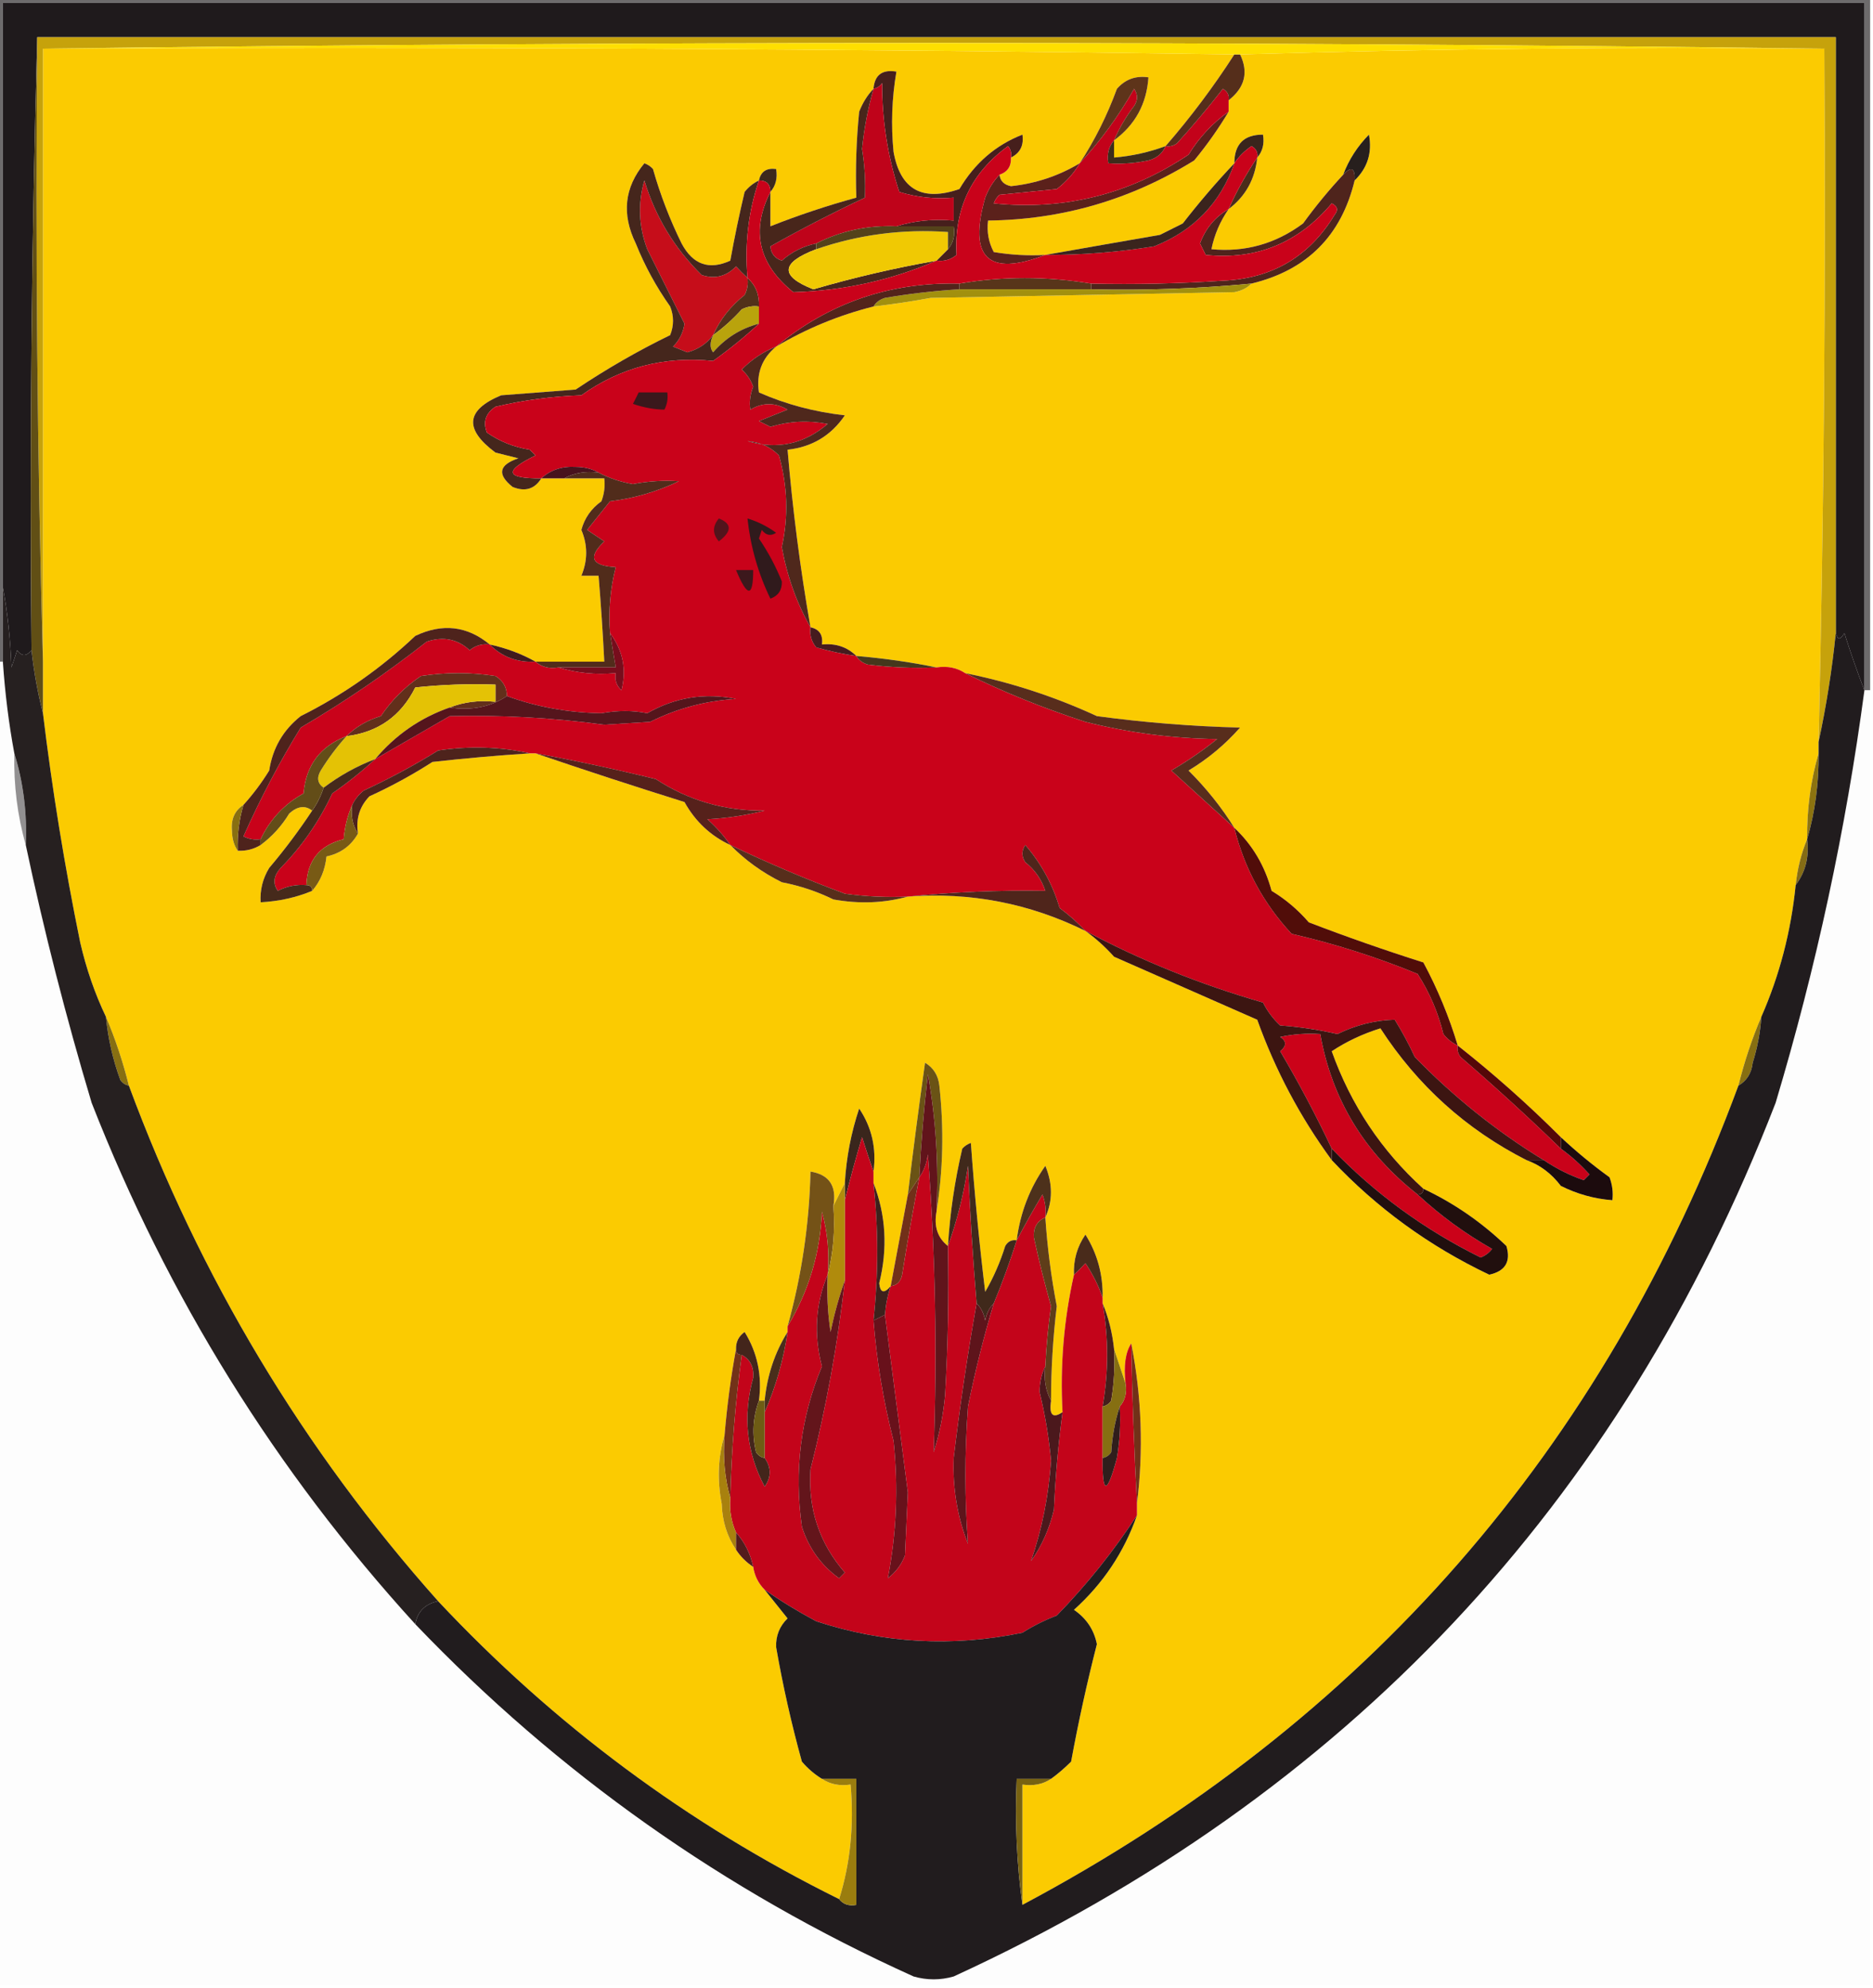 <?xml version="1.0" encoding="UTF-8"?>
<!DOCTYPE svg PUBLIC "-//W3C//DTD SVG 1.1//EN" "http://www.w3.org/Graphics/SVG/1.1/DTD/svg11.dtd">
<svg xmlns="http://www.w3.org/2000/svg" version="1.1" width="327px" height="347px" style="shape-rendering:geometricPrecision; text-rendering:geometricPrecision; image-rendering:optimizeQuality; fill-rule:evenodd; clip-rule:evenodd" xmlns:xlink="http://www.w3.org/1999/xlink">
<g><path style="opacity:1" fill="#6d6b6c" d="M -0.5,-0.5 C 108.5,-0.5 217.5,-0.5 326.5,-0.5C 326.5,39.833 326.5,80.167 326.5,120.5C 326.167,120.5 325.833,120.5 325.5,120.5C 325.5,80.5 325.5,40.5 325.5,0.5C 217.167,0.5 108.833,0.5 0.5,0.5C 0.5,34.5 0.5,68.5 0.5,102.5C 0.5,106.833 0.5,111.167 0.5,115.5C 0.167,115.5 -0.167,115.5 -0.5,115.5C -0.5,76.833 -0.5,38.167 -0.5,-0.5 Z"/></g>
<g><path style="opacity:1" fill="#1f1a1c" d="M 325.5,120.5 C 324.269,117.313 323.103,113.98 322,110.5C 321.31,111.738 320.81,111.738 320.5,110.5C 320.5,75.833 320.5,41.167 320.5,6.5C 215.833,6.5 111.167,6.5 6.5,6.5C 5.502,41.996 5.168,77.663 5.5,113.5C 4.603,114.598 3.77,114.598 3,113.5C 2.667,114.5 2.333,115.5 2,116.5C 1.825,111.649 1.325,106.982 0.5,102.5C 0.5,68.5 0.5,34.5 0.5,0.5C 108.833,0.5 217.167,0.5 325.5,0.5C 325.5,40.5 325.5,80.5 325.5,120.5 Z"/></g>
<g><path style="opacity:1" fill="#fbcb01" d="M 7.5,8.5 C 76.904,8.17 146.238,8.504 215.5,9.5C 211.885,15.116 207.885,20.45 203.5,25.5C 200.598,26.578 197.598,27.244 194.5,27.5C 194.5,26.5 194.5,25.5 194.5,24.5C 198.193,21.795 200.193,18.128 200.5,13.5C 198.278,13.178 196.444,13.845 195,15.5C 193.295,20.148 191.129,24.481 188.5,28.5C 184.83,30.705 180.83,32.039 176.5,32.5C 175.287,32.253 174.62,31.586 174.5,30.5C 175.906,30.027 176.573,29.027 176.5,27.5C 178.104,26.713 178.771,25.38 178.5,23.5C 173.822,25.334 170.156,28.5 167.5,33C 161.006,35.243 157.172,33.076 156,26.5C 155.539,21.816 155.705,17.149 156.5,12.5C 154.027,12.088 152.694,13.088 152.5,15.5C 151.442,16.6 150.608,17.934 150,19.5C 149.501,24.489 149.334,29.489 149.5,34.5C 144.366,35.907 139.366,37.574 134.5,39.5C 134.5,37.5 134.5,35.5 134.5,33.5C 135.434,32.432 135.768,31.099 135.5,29.5C 133.821,29.285 132.821,29.952 132.5,31.5C 131.542,31.953 130.708,32.62 130,33.5C 129.058,37.468 128.225,41.468 127.5,45.5C 123.802,47.195 120.968,46.195 119,42.5C 116.941,38.323 115.274,33.99 114,29.5C 113.586,29.043 113.086,28.709 112.5,28.5C 109.005,32.72 108.505,37.386 111,42.5C 112.565,46.4 114.565,50.066 117,53.5C 117.667,55.167 117.667,56.833 117,58.5C 111.366,61.24 105.866,64.407 100.5,68C 96.167,68.333 91.833,68.667 87.5,69C 81.324,71.566 80.99,74.899 86.5,79C 87.833,79.333 89.167,79.667 90.5,80C 87.085,81.143 86.751,82.81 89.5,85C 91.674,85.877 93.341,85.377 94.5,83.5C 95.833,83.5 97.167,83.5 98.5,83.5C 100.833,83.5 103.167,83.5 105.5,83.5C 105.657,84.873 105.49,86.207 105,87.5C 103.214,88.777 102.048,90.444 101.5,92.5C 102.618,95.155 102.618,97.822 101.5,100.5C 102.5,100.5 103.5,100.5 104.5,100.5C 104.916,105.493 105.249,110.493 105.5,115.5C 101.5,115.5 97.5,115.5 93.5,115.5C 91.064,114.129 88.397,113.129 85.5,112.5C 81.569,109.25 77.236,108.75 72.5,111C 66.533,116.652 59.866,121.318 52.5,125C 49.429,127.427 47.596,130.594 47,134.5C 45.668,136.66 44.168,138.66 42.5,140.5C 40.974,141.492 40.307,142.992 40.5,145C 40.514,146.385 40.848,147.551 41.5,148.5C 42.959,148.567 44.292,148.234 45.5,147.5C 47.5,146.024 49.167,144.191 50.5,142C 51.946,140.702 53.279,140.535 54.5,141.5C 52.217,144.956 49.717,148.29 47,151.5C 45.872,153.345 45.372,155.345 45.5,157.5C 48.727,157.324 51.727,156.657 54.5,155.5C 55.926,153.852 56.76,151.852 57,149.5C 59.463,148.968 61.297,147.634 62.5,145.5C 62.104,142.956 62.771,140.789 64.5,139C 68.327,137.254 71.993,135.254 75.5,133C 81.161,132.367 86.828,131.867 92.5,131.5C 92.833,131.5 93.167,131.5 93.5,131.5C 101.992,134.4 110.659,137.233 119.5,140C 121.402,143.405 124.069,145.905 127.5,147.5C 130.079,150.135 133.079,152.301 136.5,154C 139.637,154.601 142.637,155.601 145.5,157C 150.02,157.814 154.354,157.647 158.5,156.5C 169.425,155.685 179.758,157.685 189.5,162.5C 191.27,163.764 192.937,165.264 194.5,167C 202.833,170.667 211.167,174.333 219.5,178C 222.66,186.821 226.993,194.988 232.5,202.5C 240.375,210.865 249.542,217.532 260,222.5C 262.803,221.891 263.803,220.225 263,217.5C 258.676,213.349 253.842,210.016 248.5,207.5C 241.178,200.864 235.844,192.864 232.5,183.5C 235.066,181.8 237.899,180.467 241,179.5C 247.477,189.48 255.977,197.147 266.5,202.5C 268.859,203.337 270.859,204.837 272.5,207C 275.353,208.43 278.353,209.263 281.5,209.5C 281.657,208.127 281.49,206.793 281,205.5C 278.002,203.332 275.169,200.999 272.5,198.5C 266.823,192.824 260.823,187.491 254.5,182.5C 252.99,177.472 250.99,172.638 248.5,168C 241.758,165.864 235.091,163.531 228.5,161C 226.612,158.81 224.445,156.977 222,155.5C 220.828,151.142 218.661,147.475 215.5,144.5C 213.261,140.916 210.594,137.583 207.5,134.5C 210.869,132.477 213.869,129.977 216.5,127C 208.124,126.787 199.79,126.121 191.5,125C 184.116,121.594 176.45,119.094 168.5,117.5C 167.081,116.549 165.415,116.216 163.5,116.5C 159.005,115.578 154.338,114.911 149.5,114.5C 147.898,112.926 145.898,112.259 143.5,112.5C 143.715,110.821 143.048,109.821 141.5,109.5C 139.707,99.241 138.374,88.908 137.5,78.5C 141.764,78.035 145.098,76.035 147.5,72.5C 142.155,71.894 137.155,70.56 132.5,68.5C 132.016,65.212 133.016,62.545 135.5,60.5C 140.805,57.349 146.471,55.016 152.5,53.5C 155.839,53.11 159.173,52.61 162.5,52C 180.167,51.667 197.833,51.333 215.5,51C 216.737,50.768 217.737,50.268 218.5,49.5C 228.176,47.157 234.176,41.157 236.5,31.5C 238.755,29.312 239.589,26.645 239,23.5C 236.98,25.551 235.48,27.884 234.5,30.5C 232.031,33.144 229.698,35.977 227.5,39C 222.727,42.557 217.394,44.057 211.5,43.5C 212.011,40.978 213.011,38.645 214.5,36.5C 217.45,34.273 219.116,31.273 219.5,27.5C 220.434,26.432 220.768,25.099 220.5,23.5C 217.167,23.5 215.5,25.167 215.5,28.5C 212.365,31.808 209.365,35.308 206.5,39C 205.167,39.667 203.833,40.333 202.5,41C 195.697,42.177 189.031,43.344 182.5,44.5C 179.482,44.665 176.482,44.498 173.5,44C 172.594,42.3 172.261,40.467 172.5,38.5C 185.458,38.348 197.458,34.848 208.5,28C 210.745,25.269 212.745,22.436 214.5,19.5C 214.5,18.833 214.5,18.167 214.5,17.5C 217.34,15.285 218.007,12.618 216.5,9.5C 250.329,8.502 284.329,8.168 318.5,8.5C 318.773,48.845 318.44,89.178 317.5,129.5C 317.5,130.167 317.5,130.833 317.5,131.5C 316.111,136.269 315.444,141.269 315.5,146.5C 314.469,148.961 313.802,151.627 313.5,154.5C 312.69,162.577 310.69,170.244 307.5,177.5C 305.875,181.303 304.542,185.303 303.5,189.5C 279.986,253.016 238.319,300.682 178.5,332.5C 178.5,325.5 178.5,318.5 178.5,311.5C 180.415,311.784 182.081,311.451 183.5,310.5C 184.688,309.636 185.855,308.636 187,307.5C 188.263,300.614 189.763,293.781 191.5,287C 191.01,284.497 189.677,282.497 187.5,281C 192.592,276.416 196.258,270.916 198.5,264.5C 198.5,263.833 198.5,263.167 198.5,262.5C 199.665,253.134 199.332,243.801 197.5,234.5C 196.49,236.013 196.157,238.347 196.5,241.5C 195.833,239.5 195.167,237.5 194.5,235.5C 194.198,232.627 193.531,229.961 192.5,227.5C 192.5,227.167 192.5,226.833 192.5,226.5C 192.584,222.497 191.584,218.831 189.5,215.5C 188.056,217.608 187.39,219.941 187.5,222.5C 185.728,230.372 185.062,238.372 185.5,246.5C 183.797,247.66 183.131,246.993 183.5,244.5C 183.502,238.982 183.835,233.482 184.5,228C 183.514,222.876 182.848,217.709 182.5,212.5C 183.803,209.645 183.803,206.645 182.5,203.5C 179.776,207.368 178.11,211.702 177.5,216.5C 176.624,216.369 175.957,216.702 175.5,217.5C 174.617,220.325 173.45,222.992 172,225.5C 170.955,216.872 170.122,208.205 169.5,199.5C 168.914,199.709 168.414,200.043 168,200.5C 166.681,206.106 165.847,211.773 165.5,217.5C 163.692,216.082 163.025,214.082 163.5,211.5C 164.655,204.345 164.822,197.012 164,189.5C 163.804,187.714 162.971,186.381 161.5,185.5C 160.417,193.162 159.417,200.829 158.5,208.5C 157.503,213.802 156.503,219.136 155.5,224.5C 154.35,225.85 153.683,225.684 153.5,224C 155.005,217.934 154.672,212.1 152.5,206.5C 152.5,205.833 152.5,205.167 152.5,204.5C 153.042,200.456 152.209,196.789 150,193.5C 148.588,197.728 147.754,202.061 147.5,206.5C 146.833,207.833 146.167,209.167 145.5,210.5C 146.113,207.031 144.779,205.031 141.5,204.5C 141.29,213.67 139.957,222.67 137.5,231.5C 137.5,231.833 137.5,232.167 137.5,232.5C 135.26,236.098 133.926,240.098 133.5,244.5C 133.167,244.5 132.833,244.5 132.5,244.5C 133.077,240.131 132.243,236.131 130,232.5C 128.961,233.244 128.461,234.244 128.5,235.5C 127.6,240.332 126.934,245.332 126.5,250.5C 125.355,254.311 125.188,258.311 126,262.5C 126.098,265.522 126.932,268.189 128.5,270.5C 129.272,271.694 130.272,272.694 131.5,273.5C 131.733,275.062 132.4,276.395 133.5,277.5C 134.81,279.148 136.143,280.814 137.5,282.5C 136.104,283.852 135.437,285.519 135.5,287.5C 136.676,294.243 138.176,300.91 140,307.5C 141.039,308.71 142.206,309.71 143.5,310.5C 144.919,311.451 146.585,311.784 148.5,311.5C 149.126,318.584 148.459,325.25 146.5,331.5C 120.084,318.431 96.75,301.097 76.5,279.5C 52.911,253.012 34.911,223.012 22.5,189.5C 21.458,185.303 20.125,181.303 18.5,177.5C 16.557,173.434 15.057,169.101 14,164.5C 11.27,151.122 9.103,137.789 7.5,124.5C 7.5,121.5 7.5,118.5 7.5,115.5C 7.5,79.833 7.5,44.167 7.5,8.5 Z"/></g>
<g><path style="opacity:1" fill="#c6a20b" d="M 6.5,6.5 C 111.167,6.5 215.833,6.5 320.5,6.5C 320.5,41.167 320.5,75.833 320.5,110.5C 319.855,116.883 318.855,123.216 317.5,129.5C 318.44,89.178 318.773,48.845 318.5,8.5C 214.833,7.167 111.167,7.167 7.5,8.5C 7.5,44.167 7.5,79.833 7.5,115.5C 6.502,79.337 6.168,43.004 6.5,6.5 Z"/></g>
<g><path style="opacity:1" fill="#461f1c" d="M 176.5,27.5 C 176.631,26.761 176.464,26.094 176,25.5C 169.551,30.172 166.551,36.505 167,44.5C 165.989,45.337 164.822,45.67 163.5,45.5C 164.167,44.833 164.833,44.167 165.5,43.5C 166.434,42.432 166.768,41.099 166.5,39.5C 163.167,39.5 159.833,39.5 156.5,39.5C 159.625,38.521 162.958,38.187 166.5,38.5C 166.5,37.167 166.5,35.833 166.5,34.5C 163.223,34.784 160.057,34.45 157,33.5C 154.987,27.349 153.987,21.016 154,14.5C 153.617,15.056 153.117,15.389 152.5,15.5C 152.694,13.088 154.027,12.088 156.5,12.5C 155.705,17.149 155.539,21.816 156,26.5C 157.172,33.076 161.006,35.243 167.5,33C 170.156,28.5 173.822,25.334 178.5,23.5C 178.771,25.38 178.104,26.713 176.5,27.5 Z"/></g>
<g><path style="opacity:1" fill="#5b211b" d="M 214.5,19.5 C 212.745,22.436 210.745,25.269 208.5,28C 197.458,34.848 185.458,38.348 172.5,38.5C 172.261,40.467 172.594,42.3 173.5,44C 176.482,44.498 179.482,44.665 182.5,44.5C 172.508,48.346 169.008,45.012 172,34.5C 172.608,32.934 173.442,31.6 174.5,30.5C 174.62,31.586 175.287,32.253 176.5,32.5C 180.83,32.039 184.83,30.705 188.5,28.5C 187.525,30.193 186.192,31.693 184.5,33C 181.167,33.333 177.833,33.667 174.5,34C 174.043,34.414 173.709,34.914 173.5,35.5C 185.815,36.755 197.148,33.921 207.5,27C 209.383,23.954 211.716,21.454 214.5,19.5 Z"/></g>
<g><path style="opacity:1" fill="#4f241c" d="M 236.5,31.5 C 234.176,41.157 228.176,47.157 218.5,49.5C 209.199,50.387 199.866,50.721 190.5,50.5C 190.5,50.167 190.5,49.833 190.5,49.5C 198.174,49.666 205.841,49.5 213.5,49C 222.11,48.616 228.61,44.783 233,37.5C 233.688,36.668 233.521,36.002 232.5,35.5C 226.683,42.414 219.35,45.414 210.5,44.5C 210.167,43.833 209.833,43.167 209.5,42.5C 210.488,39.852 212.155,37.852 214.5,36.5C 213.011,38.645 212.011,40.978 211.5,43.5C 217.394,44.057 222.727,42.557 227.5,39C 229.698,35.977 232.031,33.144 234.5,30.5C 235.925,28.969 236.591,29.302 236.5,31.5 Z"/></g>
<g><path style="opacity:1" fill="#3c281c" d="M 134.5,33.5 C 134.5,32.167 133.833,31.5 132.5,31.5C 132.821,29.952 133.821,29.285 135.5,29.5C 135.768,31.099 135.434,32.432 134.5,33.5 Z"/></g>
<g><path style="opacity:1" fill="#4a2d1a" d="M 219.5,27.5 C 219.116,31.273 217.45,34.273 214.5,36.5C 215.917,33.331 217.583,30.331 219.5,27.5 Z"/></g>
<g><path style="opacity:1" fill="#c3021a" d="M 194.5,24.5 C 193.566,25.568 193.232,26.901 193.5,28.5C 195.857,28.663 198.19,28.497 200.5,28C 201.942,27.623 202.942,26.79 203.5,25.5C 204.239,25.631 204.906,25.464 205.5,25C 208.286,21.926 210.952,18.759 213.5,15.5C 214.298,15.957 214.631,16.624 214.5,17.5C 214.5,18.167 214.5,18.833 214.5,19.5C 211.716,21.454 209.383,23.954 207.5,27C 197.148,33.921 185.815,36.755 173.5,35.5C 173.709,34.914 174.043,34.414 174.5,34C 177.833,33.667 181.167,33.333 184.5,33C 186.192,31.693 187.525,30.193 188.5,28.5C 192.134,24.589 195.301,20.256 198,15.5C 198.667,16.5 198.667,17.5 198,18.5C 196.558,20.391 195.391,22.391 194.5,24.5 Z"/></g>
<g><path style="opacity:1" fill="#271f1d" d="M 236.5,31.5 C 236.591,29.302 235.925,28.969 234.5,30.5C 235.48,27.884 236.98,25.551 239,23.5C 239.589,26.645 238.755,29.312 236.5,31.5 Z"/></g>
<g><path style="opacity:1" fill="#3d2c1b" d="M 194.5,24.5 C 194.5,25.5 194.5,26.5 194.5,27.5C 197.598,27.244 200.598,26.578 203.5,25.5C 202.942,26.79 201.942,27.623 200.5,28C 198.19,28.497 195.857,28.663 193.5,28.5C 193.232,26.901 193.566,25.568 194.5,24.5 Z"/></g>
<g><path style="opacity:1" fill="#3a251c" d="M 219.5,27.5 C 219.631,26.624 219.298,25.957 218.5,25.5C 217.265,26.34 216.265,27.34 215.5,28.5C 215.5,25.167 217.167,23.5 220.5,23.5C 220.768,25.099 220.434,26.432 219.5,27.5 Z"/></g>
<g><path style="opacity:1" fill="#bf031a" d="M 156.5,39.5 C 151.464,39.302 146.797,40.302 142.5,42.5C 140.243,42.962 138.243,43.962 136.5,45.5C 135.28,45.113 134.613,44.28 134.5,43C 139.862,39.984 145.362,37.151 151,34.5C 151.134,31.691 150.968,28.857 150.5,26C 150.859,22.428 151.526,18.928 152.5,15.5C 153.117,15.389 153.617,15.056 154,14.5C 153.987,21.016 154.987,27.349 157,33.5C 160.057,34.45 163.223,34.784 166.5,34.5C 166.5,35.833 166.5,37.167 166.5,38.5C 162.958,38.187 159.625,38.521 156.5,39.5 Z"/></g>
<g><path style="opacity:1" fill="#5e341a" d="M 194.5,24.5 C 195.391,22.391 196.558,20.391 198,18.5C 198.667,17.5 198.667,16.5 198,15.5C 195.301,20.256 192.134,24.589 188.5,28.5C 191.129,24.481 193.295,20.148 195,15.5C 196.444,13.845 198.278,13.178 200.5,13.5C 200.193,18.128 198.193,21.795 194.5,24.5 Z"/></g>
<g><path style="opacity:1" fill="#552e1b" d="M 215.5,9.5 C 215.833,9.5 216.167,9.5 216.5,9.5C 218.007,12.618 217.34,15.285 214.5,17.5C 214.631,16.624 214.298,15.957 213.5,15.5C 210.952,18.759 208.286,21.926 205.5,25C 204.906,25.464 204.239,25.631 203.5,25.5C 207.885,20.45 211.885,15.116 215.5,9.5 Z"/></g>
<g><path style="opacity:1" fill="#fedf00" d="M 7.5,8.5 C 111.167,7.167 214.833,7.167 318.5,8.5C 284.329,8.168 250.329,8.502 216.5,9.5C 216.167,9.5 215.833,9.5 215.5,9.5C 146.238,8.504 76.904,8.17 7.5,8.5 Z"/></g>
<g><path style="opacity:1" fill="#c60d1a" d="M 130.5,48.5 C 130.649,49.552 130.483,50.552 130,51.5C 127.546,53.441 125.713,55.775 124.5,58.5C 123.393,59.992 121.893,60.992 120,61.5C 119.167,61.167 118.333,60.833 117.5,60.5C 118.611,59.389 119.278,58.055 119.5,56.5C 117.351,52.203 115.185,47.87 113,43.5C 111.501,39.527 111.334,35.527 112.5,31.5C 114.425,37.85 117.758,43.35 122.5,48C 124.809,48.756 126.809,48.256 128.5,46.5C 129.182,47.243 129.849,47.909 130.5,48.5 Z"/></g>
<g><path style="opacity:1" fill="#48261b" d="M 152.5,15.5 C 151.526,18.928 150.859,22.428 150.5,26C 150.968,28.857 151.134,31.691 151,34.5C 145.362,37.151 139.862,39.984 134.5,43C 134.613,44.28 135.28,45.113 136.5,45.5C 138.243,43.962 140.243,42.962 142.5,42.5C 142.5,42.833 142.5,43.167 142.5,43.5C 136.271,45.862 136.104,48.195 142,50.5C 149.087,48.436 156.254,46.77 163.5,45.5C 155.577,48.919 147.243,50.752 138.5,51C 132.403,46.088 131.07,40.255 134.5,33.5C 134.5,35.5 134.5,37.5 134.5,39.5C 139.366,37.574 144.366,35.907 149.5,34.5C 149.334,29.489 149.501,24.489 150,19.5C 150.608,17.934 151.442,16.6 152.5,15.5 Z"/></g>
<g><path style="opacity:1" fill="#58351a" d="M 190.5,49.5 C 190.5,49.833 190.5,50.167 190.5,50.5C 182.833,50.5 175.167,50.5 167.5,50.5C 167.5,50.167 167.5,49.833 167.5,49.5C 175.038,48.218 182.705,48.218 190.5,49.5 Z"/></g>
<g><path style="opacity:1" fill="#a2900e" d="M 218.5,49.5 C 217.737,50.268 216.737,50.768 215.5,51C 197.833,51.333 180.167,51.667 162.5,52C 159.173,52.61 155.839,53.11 152.5,53.5C 152.918,52.778 153.584,52.278 154.5,52C 158.813,51.265 163.147,50.765 167.5,50.5C 175.167,50.5 182.833,50.5 190.5,50.5C 199.866,50.721 209.199,50.387 218.5,49.5 Z"/></g>
<g><path style="opacity:1" fill="#52311a" d="M 130.5,48.5 C 131.931,49.78 132.598,51.447 132.5,53.5C 131.448,53.35 130.448,53.517 129.5,54C 127.963,55.707 126.296,57.207 124.5,58.5C 125.713,55.775 127.546,53.441 130,51.5C 130.483,50.552 130.649,49.552 130.5,48.5 Z"/></g>
<g><path style="opacity:1" fill="#53241b" d="M 167.5,49.5 C 167.5,49.833 167.5,50.167 167.5,50.5C 163.147,50.765 158.813,51.265 154.5,52C 153.584,52.278 152.918,52.778 152.5,53.5C 146.471,55.016 140.805,57.349 135.5,60.5C 144.686,52.881 155.352,49.215 167.5,49.5 Z"/></g>
<g><path style="opacity:1" fill="#b9a30c" d="M 132.5,53.5 C 132.5,54.5 132.5,55.5 132.5,56.5C 129.337,57.322 126.67,58.988 124.5,61.5C 123.913,60.767 123.913,59.767 124.5,58.5C 126.296,57.207 127.963,55.707 129.5,54C 130.448,53.517 131.448,53.35 132.5,53.5 Z"/></g>
<g><path style="opacity:1" fill="#45261c" d="M 132.5,31.5 C 130.656,36.915 129.989,42.582 130.5,48.5C 129.849,47.909 129.182,47.243 128.5,46.5C 126.809,48.256 124.809,48.756 122.5,48C 117.758,43.35 114.425,37.85 112.5,31.5C 111.334,35.527 111.501,39.527 113,43.5C 115.185,47.87 117.351,52.203 119.5,56.5C 119.278,58.055 118.611,59.389 117.5,60.5C 118.333,60.833 119.167,61.167 120,61.5C 121.893,60.992 123.393,59.992 124.5,58.5C 123.913,59.767 123.913,60.767 124.5,61.5C 126.67,58.988 129.337,57.322 132.5,56.5C 130.022,58.803 127.355,60.969 124.5,63C 115.974,62.138 108.307,64.138 101.5,69C 96.416,69.173 91.416,69.839 86.5,71C 84.789,72.133 84.289,73.633 85,75.5C 87.224,77.054 89.724,78.054 92.5,78.5C 92.833,78.833 93.167,79.167 93.5,79.5C 87.915,82.208 88.248,83.541 94.5,83.5C 93.341,85.377 91.674,85.877 89.5,85C 86.751,82.81 87.085,81.143 90.5,80C 89.167,79.667 87.833,79.333 86.5,79C 80.99,74.899 81.324,71.566 87.5,69C 91.833,68.667 96.167,68.333 100.5,68C 105.866,64.407 111.366,61.24 117,58.5C 117.667,56.833 117.667,55.167 117,53.5C 114.565,50.066 112.565,46.4 111,42.5C 108.505,37.386 109.005,32.72 112.5,28.5C 113.086,28.709 113.586,29.043 114,29.5C 115.274,33.99 116.941,38.323 119,42.5C 120.968,46.195 123.802,47.195 127.5,45.5C 128.225,41.468 129.058,37.468 130,33.5C 130.708,32.62 131.542,31.953 132.5,31.5 Z"/></g>
<g><path style="opacity:1" fill="#c9021a" d="M 176.5,27.5 C 176.573,29.027 175.906,30.027 174.5,30.5C 173.442,31.6 172.608,32.934 172,34.5C 169.008,45.012 172.508,48.346 182.5,44.5C 188.871,44.512 195.204,44.012 201.5,43C 208.41,40.258 213.077,35.424 215.5,28.5C 216.265,27.34 217.265,26.34 218.5,25.5C 219.298,25.957 219.631,26.624 219.5,27.5C 217.583,30.331 215.917,33.331 214.5,36.5C 212.155,37.852 210.488,39.852 209.5,42.5C 209.833,43.167 210.167,43.833 210.5,44.5C 219.35,45.414 226.683,42.414 232.5,35.5C 233.521,36.002 233.688,36.668 233,37.5C 228.61,44.783 222.11,48.616 213.5,49C 205.841,49.5 198.174,49.666 190.5,49.5C 182.705,48.218 175.038,48.218 167.5,49.5C 155.352,49.215 144.686,52.881 135.5,60.5C 133.264,61.389 131.264,62.722 129.5,64.5C 130.415,65.328 131.081,66.328 131.5,67.5C 130.957,68.864 130.79,70.197 131,71.5C 133.139,70.231 135.305,70.231 137.5,71.5C 135.833,72.167 134.167,72.833 132.5,73.5C 133.167,73.833 133.833,74.167 134.5,74.5C 137.797,73.504 141.131,73.337 144.5,74C 140.358,77.536 135.691,78.536 130.5,77C 132.676,77.163 134.509,77.996 136,79.5C 137.5,84.816 137.667,90.15 136.5,95.5C 137.404,100.553 139.071,105.219 141.5,109.5C 141.33,110.822 141.663,111.989 142.5,113C 144.813,113.662 147.146,114.162 149.5,114.5C 149.918,115.222 150.584,115.722 151.5,116C 155.486,116.499 159.486,116.666 163.5,116.5C 165.415,116.216 167.081,116.549 168.5,117.5C 175.155,120.784 182.155,123.617 189.5,126C 197.042,127.896 204.709,128.896 212.5,129C 209.971,131.029 207.304,132.862 204.5,134.5C 208.161,137.827 211.828,141.16 215.5,144.5C 217.231,151.52 220.564,157.687 225.5,163C 233.04,164.736 240.373,167.069 247.5,170C 249.58,173.237 251.08,176.737 252,180.5C 252.708,181.381 253.542,182.047 254.5,182.5C 254.369,183.239 254.536,183.906 255,184.5C 261.029,189.699 266.862,195.033 272.5,200.5C 274.27,201.764 275.937,203.264 277.5,205C 277.167,205.333 276.833,205.667 276.5,206C 274.139,205.202 271.806,204.035 269.5,202.5C 261.329,197.512 253.829,191.512 247,184.5C 245.961,182.254 244.794,180.087 243.5,178C 240.056,178.086 236.723,178.92 233.5,180.5C 230.223,179.746 226.89,179.246 223.5,179C 222.257,177.846 221.257,176.512 220.5,175C 209.579,171.858 199.246,167.692 189.5,162.5C 188.167,161.067 186.667,159.733 185,158.5C 183.777,154.385 181.777,150.718 179,147.5C 178.333,148.5 178.333,149.5 179,150.5C 180.659,151.817 181.826,153.483 182.5,155.5C 174.389,155.374 166.389,155.707 158.5,156.5C 154.818,156.665 151.152,156.499 147.5,156C 140.652,153.445 133.986,150.611 127.5,147.5C 126.375,145.871 125.041,144.371 123.5,143C 126.882,142.824 130.215,142.324 133.5,141.5C 126.542,141.572 120.209,139.739 114.5,136C 107.505,134.281 100.505,132.781 93.5,131.5C 93.167,131.5 92.833,131.5 92.5,131.5C 87.35,130.349 82.016,130.183 76.5,131C 72.326,133.588 67.993,135.921 63.5,138C 62.62,138.708 61.953,139.542 61.5,140.5C 60.691,142.292 60.191,144.292 60,146.5C 55.811,147.522 53.644,150.189 53.5,154.5C 51.738,154.357 50.071,154.691 48.5,155.5C 47.592,154.21 47.759,152.877 49,151.5C 52.74,147.689 55.74,143.356 58,138.5C 60.688,136.636 63.188,134.636 65.5,132.5C 69.811,130.01 74.144,127.51 78.5,125C 87.525,124.788 96.525,125.288 105.5,126.5C 108.167,126.333 110.833,126.167 113.5,126C 118.226,123.647 123.226,122.314 128.5,122C 123.002,120.899 117.835,121.732 113,124.5C 110.496,123.985 107.829,123.985 105,124.5C 99.21,124.402 93.71,123.402 88.5,121.5C 88.489,119.983 87.823,118.816 86.5,118C 82.167,117.333 77.833,117.333 73.5,118C 70.728,119.86 68.395,122.194 66.5,125C 64.121,125.716 62.121,126.883 60.5,128.5C 55.919,130.25 53.419,133.584 53,138.5C 49.654,140.347 47.154,143.014 45.5,146.5C 44.448,146.649 43.448,146.483 42.5,146C 45.43,139.417 48.764,133.084 52.5,127C 60.18,122.494 67.513,117.494 74.5,112C 77.379,111.043 79.879,111.543 82,113.5C 83.011,112.663 84.178,112.33 85.5,112.5C 87.617,114.655 90.284,115.655 93.5,115.5C 94.568,116.434 95.901,116.768 97.5,116.5C 100.625,117.479 103.958,117.813 107.5,117.5C 107.281,118.675 107.614,119.675 108.5,120.5C 109.42,116.846 108.753,113.513 106.5,110.5C 106.207,106.563 106.54,102.73 107.5,99C 103.25,98.768 102.583,97.268 105.5,94.5C 104.5,93.833 103.5,93.167 102.5,92.5C 103.833,90.833 105.167,89.167 106.5,87.5C 110.747,86.978 114.747,85.811 118.5,84C 115.853,83.821 113.186,83.988 110.5,84.5C 108.333,84.13 106.333,83.463 104.5,82.5C 103.378,81.844 102.045,81.511 100.5,81.5C 98.118,81.361 96.118,82.028 94.5,83.5C 88.248,83.541 87.915,82.208 93.5,79.5C 93.167,79.167 92.833,78.833 92.5,78.5C 89.724,78.054 87.224,77.054 85,75.5C 84.289,73.633 84.789,72.133 86.5,71C 91.416,69.839 96.416,69.173 101.5,69C 108.307,64.138 115.974,62.138 124.5,63C 127.355,60.969 130.022,58.803 132.5,56.5C 132.5,55.5 132.5,54.5 132.5,53.5C 132.598,51.447 131.931,49.78 130.5,48.5C 129.989,42.582 130.656,36.915 132.5,31.5C 133.833,31.5 134.5,32.167 134.5,33.5C 131.07,40.255 132.403,46.088 138.5,51C 147.243,50.752 155.577,48.919 163.5,45.5C 164.822,45.67 165.989,45.337 167,44.5C 166.551,36.505 169.551,30.172 176,25.5C 176.464,26.094 176.631,26.761 176.5,27.5 Z"/></g>
<g><path style="opacity:1" fill="#3a241d" d="M 215.5,28.5 C 213.077,35.424 208.41,40.258 201.5,43C 195.204,44.012 188.871,44.512 182.5,44.5C 189.031,43.344 195.697,42.177 202.5,41C 203.833,40.333 205.167,39.667 206.5,39C 209.365,35.308 212.365,31.808 215.5,28.5 Z"/></g>
<g><path style="opacity:1" fill="#f0c903" d="M 165.5,43.5 C 164.833,44.167 164.167,44.833 163.5,45.5C 156.254,46.77 149.087,48.436 142,50.5C 136.104,48.195 136.271,45.862 142.5,43.5C 149.932,40.944 157.599,39.944 165.5,40.5C 165.5,41.5 165.5,42.5 165.5,43.5 Z"/></g>
<g><path style="opacity:1" fill="#54421a" d="M 156.5,39.5 C 159.833,39.5 163.167,39.5 166.5,39.5C 166.768,41.099 166.434,42.432 165.5,43.5C 165.5,42.5 165.5,41.5 165.5,40.5C 157.599,39.944 149.932,40.944 142.5,43.5C 142.5,43.167 142.5,42.833 142.5,42.5C 146.797,40.302 151.464,39.302 156.5,39.5 Z"/></g>
<g><path style="opacity:1" fill="#3a181c" d="M 111.5,68.5 C 113.167,68.5 114.833,68.5 116.5,68.5C 116.649,69.552 116.483,70.552 116,71.5C 114.27,71.491 112.437,71.157 110.5,70.5C 110.863,69.817 111.196,69.15 111.5,68.5 Z"/></g>
<g><path style="opacity:1" fill="#4f281c" d="M 135.5,60.5 C 133.016,62.545 132.016,65.212 132.5,68.5C 137.155,70.56 142.155,71.894 147.5,72.5C 145.098,76.035 141.764,78.035 137.5,78.5C 138.374,88.908 139.707,99.241 141.5,109.5C 139.071,105.219 137.404,100.553 136.5,95.5C 137.667,90.15 137.5,84.816 136,79.5C 134.509,77.996 132.676,77.163 130.5,77C 135.691,78.536 140.358,77.536 144.5,74C 141.131,73.337 137.797,73.504 134.5,74.5C 133.833,74.167 133.167,73.833 132.5,73.5C 134.167,72.833 135.833,72.167 137.5,71.5C 135.305,70.231 133.139,70.231 131,71.5C 130.79,70.197 130.957,68.864 131.5,67.5C 131.081,66.328 130.415,65.328 129.5,64.5C 131.264,62.722 133.264,61.389 135.5,60.5 Z"/></g>
<g><path style="opacity:1" fill="#48131d" d="M 104.5,82.5 C 102.265,82.205 100.265,82.539 98.5,83.5C 97.167,83.5 95.833,83.5 94.5,83.5C 96.118,82.028 98.118,81.361 100.5,81.5C 102.045,81.511 103.378,81.844 104.5,82.5 Z"/></g>
<g><path style="opacity:1" fill="#614f15" d="M 6.5,6.5 C 6.168,43.004 6.502,79.337 7.5,115.5C 7.5,118.5 7.5,121.5 7.5,124.5C 6.598,121.003 5.931,117.337 5.5,113.5C 5.168,77.663 5.502,41.996 6.5,6.5 Z"/></g>
<g><path style="opacity:1" fill="#512c1b" d="M 98.5,83.5 C 100.265,82.539 102.265,82.205 104.5,82.5C 106.333,83.463 108.333,84.13 110.5,84.5C 113.186,83.988 115.853,83.821 118.5,84C 114.747,85.811 110.747,86.978 106.5,87.5C 105.167,89.167 103.833,90.833 102.5,92.5C 103.5,93.167 104.5,93.833 105.5,94.5C 102.583,97.268 103.25,98.768 107.5,99C 106.54,102.73 106.207,106.563 106.5,110.5C 106.833,112.5 107.167,114.5 107.5,116.5C 104.167,116.5 100.833,116.5 97.5,116.5C 95.901,116.768 94.568,116.434 93.5,115.5C 97.5,115.5 101.5,115.5 105.5,115.5C 105.249,110.493 104.916,105.493 104.5,100.5C 103.5,100.5 102.5,100.5 101.5,100.5C 102.618,97.822 102.618,95.155 101.5,92.5C 102.048,90.444 103.214,88.777 105,87.5C 105.49,86.207 105.657,84.873 105.5,83.5C 103.167,83.5 100.833,83.5 98.5,83.5 Z"/></g>
<g><path style="opacity:1" fill="#53141c" d="M 125.5,90.5 C 127.807,91.405 127.807,92.738 125.5,94.5C 124.374,93.192 124.374,91.858 125.5,90.5 Z"/></g>
<g><path style="opacity:1" fill="#301a1c" d="M 130.5,90.5 C 132.303,91.046 133.97,91.88 135.5,93C 134.551,93.617 133.718,93.451 133,92.5C 132.833,93 132.667,93.5 132.5,94C 134.123,96.386 135.456,98.886 136.5,101.5C 136.547,103 135.881,104 134.5,104.5C 132.359,100.082 131.025,95.415 130.5,90.5 Z"/></g>
<g><path style="opacity:1" fill="#3c181c" d="M 128.5,99.5 C 129.5,99.5 130.5,99.5 131.5,99.5C 131.495,104.313 130.495,104.313 128.5,99.5 Z"/></g>
<g><path style="opacity:1" fill="#461b1e" d="M 141.5,109.5 C 143.048,109.821 143.715,110.821 143.5,112.5C 145.898,112.259 147.898,112.926 149.5,114.5C 147.146,114.162 144.813,113.662 142.5,113C 141.663,111.989 141.33,110.822 141.5,109.5 Z"/></g>
<g><path style="opacity:1" fill="#401b1d" d="M 85.5,112.5 C 88.397,113.129 91.064,114.129 93.5,115.5C 90.284,115.655 87.617,114.655 85.5,112.5 Z"/></g>
<g><path style="opacity:1" fill="#4e231c" d="M 85.5,112.5 C 84.178,112.33 83.011,112.663 82,113.5C 79.879,111.543 77.379,111.043 74.5,112C 67.513,117.494 60.18,122.494 52.5,127C 48.764,133.084 45.43,139.417 42.5,146C 43.448,146.483 44.448,146.649 45.5,146.5C 45.5,146.833 45.5,147.167 45.5,147.5C 44.292,148.234 42.959,148.567 41.5,148.5C 41.401,145.763 41.735,143.096 42.5,140.5C 44.168,138.66 45.668,136.66 47,134.5C 47.596,130.594 49.429,127.427 52.5,125C 59.866,121.318 66.533,116.652 72.5,111C 77.236,108.75 81.569,109.25 85.5,112.5 Z"/></g>
<g><path style="opacity:1" fill="#770d1c" d="M 106.5,110.5 C 108.753,113.513 109.42,116.846 108.5,120.5C 107.614,119.675 107.281,118.675 107.5,117.5C 103.958,117.813 100.625,117.479 97.5,116.5C 100.833,116.5 104.167,116.5 107.5,116.5C 107.167,114.5 106.833,112.5 106.5,110.5 Z"/></g>
<g><path style="opacity:1" fill="#45371c" d="M 149.5,114.5 C 154.338,114.911 159.005,115.578 163.5,116.5C 159.486,116.666 155.486,116.499 151.5,116C 150.584,115.722 149.918,115.222 149.5,114.5 Z"/></g>
<g><path style="opacity:1" fill="#622f1b" d="M 88.5,121.5 C 85.663,123.402 82.329,124.069 78.5,123.5C 80.948,122.527 83.615,122.194 86.5,122.5C 86.5,121.5 86.5,120.5 86.5,119.5C 81.822,119.334 77.155,119.501 72.5,120C 70.016,124.986 66.016,127.819 60.5,128.5C 62.121,126.883 64.121,125.716 66.5,125C 68.395,122.194 70.728,119.86 73.5,118C 77.833,117.333 82.167,117.333 86.5,118C 87.823,118.816 88.489,119.983 88.5,121.5 Z"/></g>
<g><path style="opacity:1" fill="#582d1c" d="M 168.5,117.5 C 176.45,119.094 184.116,121.594 191.5,125C 199.79,126.121 208.124,126.787 216.5,127C 213.869,129.977 210.869,132.477 207.5,134.5C 210.594,137.583 213.261,140.916 215.5,144.5C 211.828,141.16 208.161,137.827 204.5,134.5C 207.304,132.862 209.971,131.029 212.5,129C 204.709,128.896 197.042,127.896 189.5,126C 182.155,123.617 175.155,120.784 168.5,117.5 Z"/></g>
<g><path style="opacity:1" fill="#e4c205" d="M 78.5,123.5 C 73.364,125.297 69.031,128.297 65.5,132.5C 62.262,133.738 59.262,135.404 56.5,137.5C 55.426,136.749 55.26,135.749 56,134.5C 57.332,132.34 58.832,130.34 60.5,128.5C 66.016,127.819 70.016,124.986 72.5,120C 77.155,119.501 81.822,119.334 86.5,119.5C 86.5,120.5 86.5,121.5 86.5,122.5C 83.615,122.194 80.948,122.527 78.5,123.5 Z"/></g>
<g><path style="opacity:1" fill="#fdfdfd" d="M -0.5,115.5 C -0.167,115.5 0.167,115.5 0.5,115.5C 0.875,121.009 1.542,126.342 2.5,131.5C 2.376,137.069 3.043,142.402 4.5,147.5C 7.683,162.534 11.517,177.534 16,192.5C 29.279,226.414 48.112,256.748 72.5,283.5C 97.43,309.572 126.431,330.072 159.5,345C 161.833,345.667 164.167,345.667 166.5,345C 234.959,313.542 282.792,262.709 310,192.5C 317.09,168.818 322.257,144.818 325.5,120.5C 325.833,120.5 326.167,120.5 326.5,120.5C 326.5,195.833 326.5,271.167 326.5,346.5C 217.5,346.5 108.5,346.5 -0.5,346.5C -0.5,269.5 -0.5,192.5 -0.5,115.5 Z"/></g>
<g><path style="opacity:1" fill="#55151c" d="M 88.5,121.5 C 93.71,123.402 99.21,124.402 105,124.5C 107.829,123.985 110.496,123.985 113,124.5C 117.835,121.732 123.002,120.899 128.5,122C 123.226,122.314 118.226,123.647 113.5,126C 110.833,126.167 108.167,126.333 105.5,126.5C 96.525,125.288 87.525,124.788 78.5,125C 74.144,127.51 69.811,130.01 65.5,132.5C 69.031,128.297 73.364,125.297 78.5,123.5C 82.329,124.069 85.663,123.402 88.5,121.5 Z"/></g>
<g><path style="opacity:1" fill="#4e231c" d="M 92.5,131.5 C 86.828,131.867 81.161,132.367 75.5,133C 71.993,135.254 68.327,137.254 64.5,139C 62.771,140.789 62.104,142.956 62.5,145.5C 61.549,144.081 61.215,142.415 61.5,140.5C 61.953,139.542 62.62,138.708 63.5,138C 67.993,135.921 72.326,133.588 76.5,131C 82.016,130.183 87.35,130.349 92.5,131.5 Z"/></g>
<g><path style="opacity:1" fill="#462a1b" d="M 65.5,132.5 C 63.188,134.636 60.688,136.636 58,138.5C 55.74,143.356 52.74,147.689 49,151.5C 47.759,152.877 47.592,154.21 48.5,155.5C 50.071,154.691 51.738,154.357 53.5,154.5C 54.167,154.5 54.5,154.833 54.5,155.5C 51.727,156.657 48.727,157.324 45.5,157.5C 45.372,155.345 45.872,153.345 47,151.5C 49.717,148.29 52.217,144.956 54.5,141.5C 55.345,140.329 56.011,138.995 56.5,137.5C 59.262,135.404 62.262,133.738 65.5,132.5 Z"/></g>
<g><path style="opacity:1" fill="#8c7310" d="M 317.5,131.5 C 317.556,136.731 316.889,141.731 315.5,146.5C 315.444,141.269 316.111,136.269 317.5,131.5 Z"/></g>
<g><path style="opacity:1" fill="#56211b" d="M 93.5,131.5 C 100.505,132.781 107.505,134.281 114.5,136C 120.209,139.739 126.542,141.572 133.5,141.5C 130.215,142.324 126.882,142.824 123.5,143C 125.041,144.371 126.375,145.871 127.5,147.5C 124.069,145.905 121.402,143.405 119.5,140C 110.659,137.233 101.992,134.4 93.5,131.5 Z"/></g>
<g><path style="opacity:1" fill="#929091" d="M 2.5,131.5 C 4.078,136.583 4.745,141.916 4.5,147.5C 3.043,142.402 2.376,137.069 2.5,131.5 Z"/></g>
<g><path style="opacity:1" fill="#634d18" d="M 60.5,128.5 C 58.832,130.34 57.332,132.34 56,134.5C 55.26,135.749 55.426,136.749 56.5,137.5C 56.011,138.995 55.345,140.329 54.5,141.5C 53.279,140.535 51.946,140.702 50.5,142C 49.167,144.191 47.5,146.024 45.5,147.5C 45.5,147.167 45.5,146.833 45.5,146.5C 47.154,143.014 49.654,140.347 53,138.5C 53.419,133.584 55.919,130.25 60.5,128.5 Z"/></g>
<g><path style="opacity:1" fill="#886f11" d="M 42.5,140.5 C 41.735,143.096 41.401,145.763 41.5,148.5C 40.848,147.551 40.514,146.385 40.5,145C 40.307,142.992 40.974,141.492 42.5,140.5 Z"/></g>
<g><path style="opacity:1" fill="#572e1b" d="M 127.5,147.5 C 133.986,150.611 140.652,153.445 147.5,156C 151.152,156.499 154.818,156.665 158.5,156.5C 154.354,157.647 150.02,157.814 145.5,157C 142.637,155.601 139.637,154.601 136.5,154C 133.079,152.301 130.079,150.135 127.5,147.5 Z"/></g>
<g><path style="opacity:1" fill="#856c15" d="M 315.5,146.5 C 315.889,149.553 315.223,152.22 313.5,154.5C 313.802,151.627 314.469,148.961 315.5,146.5 Z"/></g>
<g><path style="opacity:1" fill="#785a15" d="M 61.5,140.5 C 61.215,142.415 61.549,144.081 62.5,145.5C 61.297,147.634 59.463,148.968 57,149.5C 56.76,151.852 55.926,153.852 54.5,155.5C 54.5,154.833 54.167,154.5 53.5,154.5C 53.644,150.189 55.811,147.522 60,146.5C 60.191,144.292 60.691,142.292 61.5,140.5 Z"/></g>
<g><path style="opacity:1" fill="#4f251b" d="M 189.5,162.5 C 179.758,157.685 169.425,155.685 158.5,156.5C 166.389,155.707 174.389,155.374 182.5,155.5C 181.826,153.483 180.659,151.817 179,150.5C 178.333,149.5 178.333,148.5 179,147.5C 181.777,150.718 183.777,154.385 185,158.5C 186.667,159.733 188.167,161.067 189.5,162.5 Z"/></g>
<g><path style="opacity:1" fill="#510d09" d="M 215.5,144.5 C 218.661,147.475 220.828,151.142 222,155.5C 224.445,156.977 226.612,158.81 228.5,161C 235.091,163.531 241.758,165.864 248.5,168C 250.99,172.638 252.99,177.472 254.5,182.5C 253.542,182.047 252.708,181.381 252,180.5C 251.08,176.737 249.58,173.237 247.5,170C 240.373,167.069 233.04,164.736 225.5,163C 220.564,157.687 217.231,151.52 215.5,144.5 Z"/></g>
<g><path style="opacity:1" fill="#876f12" d="M 18.5,177.5 C 20.125,181.303 21.458,185.303 22.5,189.5C 21.883,189.389 21.383,189.056 21,188.5C 19.691,184.93 18.857,181.263 18.5,177.5 Z"/></g>
<g><path style="opacity:1" fill="#cb0219" d="M 247.5,208.5 C 251.411,212.134 255.744,215.301 260.5,218C 259.975,218.692 259.308,219.192 258.5,219.5C 248.645,214.624 239.979,208.291 232.5,200.5C 229.78,194.729 226.78,189.062 223.5,183.5C 224.641,182.575 224.641,181.741 223.5,181C 225.81,180.503 228.143,180.337 230.5,180.5C 232.542,191.899 238.209,201.232 247.5,208.5 Z"/></g>
<g><path style="opacity:1" fill="#876f12" d="M 307.5,177.5 C 307.322,180.216 306.822,182.883 306,185.5C 305.8,187.32 304.966,188.653 303.5,189.5C 304.542,185.303 305.875,181.303 307.5,177.5 Z"/></g>
<g><path style="opacity:1" fill="#3c1511" d="M 189.5,162.5 C 199.246,167.692 209.579,171.858 220.5,175C 221.257,176.512 222.257,177.846 223.5,179C 226.89,179.246 230.223,179.746 233.5,180.5C 236.723,178.92 240.056,178.086 243.5,178C 244.794,180.087 245.961,182.254 247,184.5C 253.829,191.512 261.329,197.512 269.5,202.5C 268.5,202.5 267.5,202.5 266.5,202.5C 255.977,197.147 247.477,189.48 241,179.5C 237.899,180.467 235.066,181.8 232.5,183.5C 235.844,192.864 241.178,200.864 248.5,207.5C 248.5,208.167 248.167,208.5 247.5,208.5C 238.209,201.232 232.542,191.899 230.5,180.5C 228.143,180.337 225.81,180.503 223.5,181C 224.641,181.741 224.641,182.575 223.5,183.5C 226.78,189.062 229.78,194.729 232.5,200.5C 232.5,201.167 232.5,201.833 232.5,202.5C 226.993,194.988 222.66,186.821 219.5,178C 211.167,174.333 202.833,170.667 194.5,167C 192.937,165.264 191.27,163.764 189.5,162.5 Z"/></g>
<g><path style="opacity:1" fill="#550808" d="M 254.5,182.5 C 260.823,187.491 266.823,192.824 272.5,198.5C 272.5,199.167 272.5,199.833 272.5,200.5C 266.862,195.033 261.029,189.699 255,184.5C 254.536,183.906 254.369,183.239 254.5,182.5 Z"/></g>
<g><path style="opacity:1" fill="#6a5315" d="M 163.5,211.5 C 163.901,203.415 163.401,195.415 162,187.5C 161.301,193.489 160.801,199.489 160.5,205.5C 159.833,206.5 159.167,207.5 158.5,208.5C 159.417,200.829 160.417,193.162 161.5,185.5C 162.971,186.381 163.804,187.714 164,189.5C 164.822,197.012 164.655,204.345 163.5,211.5 Z"/></g>
<g><path style="opacity:1" fill="#3a261c" d="M 152.5,204.5 C 151.835,202.631 151.169,200.631 150.5,198.5C 149.385,202.263 148.385,205.93 147.5,209.5C 147.5,208.5 147.5,207.5 147.5,206.5C 147.754,202.061 148.588,197.728 150,193.5C 152.209,196.789 153.042,200.456 152.5,204.5 Z"/></g>
<g><path style="opacity:1" fill="#c3041a" d="M 152.5,204.5 C 152.5,205.167 152.5,205.833 152.5,206.5C 153.364,214.477 153.364,222.477 152.5,230.5C 153.061,237.594 154.228,244.594 156,251.5C 156.857,259.681 156.523,267.681 155,275.5C 156.385,274.449 157.385,273.116 158,271.5C 158.167,267.833 158.333,264.167 158.5,260.5C 157.177,250.172 155.844,239.838 154.5,229.5C 154.629,227.784 154.962,226.117 155.5,224.5C 156.586,224.38 157.253,223.713 157.5,222.5C 158.409,216.796 159.409,211.129 160.5,205.5C 161.29,204.391 161.79,203.058 162,201.5C 163.309,218.847 163.642,236.18 163,253.5C 164.036,250.247 164.703,246.914 165,243.5C 165.5,234.84 165.666,226.173 165.5,217.5C 167.092,213.068 168.259,208.402 169,203.5C 169.343,211.519 169.843,219.519 170.5,227.5C 168.911,236.449 167.578,245.449 166.5,254.5C 166.3,259.749 167.133,264.749 169,269.5C 168.401,261.578 168.401,253.578 169,245.5C 170.229,239.394 171.729,233.394 173.5,227.5C 174.98,223.93 176.313,220.263 177.5,216.5C 178.895,213.858 180.395,211.191 182,208.5C 182.49,209.793 182.657,211.127 182.5,212.5C 181.053,213.134 180.387,214.301 180.5,216C 181.379,220.03 182.379,224.03 183.5,228C 183.001,231.49 182.668,234.99 182.5,238.5C 181.842,239.793 181.508,241.293 181.5,243C 182.465,246.938 183.132,250.938 183.5,255C 183.073,261.135 181.906,266.969 180,272.5C 181.908,269.785 183.241,266.785 184,263.5C 184.258,257.785 184.758,252.118 185.5,246.5C 185.062,238.372 185.728,230.372 187.5,222.5C 188.151,221.909 188.818,221.243 189.5,220.5C 190.801,222.444 191.801,224.444 192.5,226.5C 192.5,226.833 192.5,227.167 192.5,227.5C 193.553,233.519 193.553,239.519 192.5,245.5C 192.5,248.5 192.5,251.5 192.5,254.5C 192.435,260.948 193.268,260.948 195,254.5C 195.498,251.518 195.665,248.518 195.5,245.5C 196.434,244.432 196.768,243.099 196.5,241.5C 196.157,238.347 196.49,236.013 197.5,234.5C 197.667,243.841 198,253.174 198.5,262.5C 198.5,263.167 198.5,263.833 198.5,264.5C 194.457,270.723 189.791,276.556 184.5,282C 182.377,282.815 180.377,283.815 178.5,285C 166.271,287.536 154.271,286.869 142.5,283C 139.333,281.311 136.333,279.478 133.5,277.5C 132.4,276.395 131.733,275.062 131.5,273.5C 131.008,271.181 130.008,269.181 128.5,267.5C 127.659,265.621 127.325,263.621 127.5,261.5C 127.704,253.124 128.371,244.79 129.5,236.5C 130.993,237.312 131.66,238.645 131.5,240.5C 129.65,247.158 130.317,253.491 133.5,259.5C 134.666,257.833 134.666,256.166 133.5,254.5C 133.5,251.833 133.5,249.167 133.5,246.5C 135.435,242.105 136.769,237.438 137.5,232.5C 137.5,232.167 137.5,231.833 137.5,231.5C 141.171,225.45 143.171,218.784 143.5,211.5C 144.489,215.107 144.823,218.774 144.5,222.5C 142.37,227.594 142.037,232.928 143.5,238.5C 139.783,247.415 138.616,256.748 140,266.5C 141.2,270.246 143.366,273.246 146.5,275.5C 146.833,275.167 147.167,274.833 147.5,274.5C 143.053,269.402 141.053,263.402 141.5,256.5C 144.24,245.66 146.24,234.66 147.5,223.5C 147.5,218.833 147.5,214.167 147.5,209.5C 148.385,205.93 149.385,202.263 150.5,198.5C 151.169,200.631 151.835,202.631 152.5,204.5 Z"/></g>
<g><path style="opacity:1" fill="#4d311b" d="M 182.5,212.5 C 182.657,211.127 182.49,209.793 182,208.5C 180.395,211.191 178.895,213.858 177.5,216.5C 178.11,211.702 179.776,207.368 182.5,203.5C 183.803,206.645 183.803,209.645 182.5,212.5 Z"/></g>
<g><path style="opacity:1" fill="#1c0b0d" d="M 272.5,198.5 C 275.169,200.999 278.002,203.332 281,205.5C 281.49,206.793 281.657,208.127 281.5,209.5C 278.353,209.263 275.353,208.43 272.5,207C 270.859,204.837 268.859,203.337 266.5,202.5C 267.5,202.5 268.5,202.5 269.5,202.5C 271.806,204.035 274.139,205.202 276.5,206C 276.833,205.667 277.167,205.333 277.5,205C 275.937,203.264 274.27,201.764 272.5,200.5C 272.5,199.833 272.5,199.167 272.5,198.5 Z"/></g>
<g><path style="opacity:1" fill="#40291b" d="M 177.5,216.5 C 176.313,220.263 174.98,223.93 173.5,227.5C 172.732,228.263 172.232,229.263 172,230.5C 171.768,229.263 171.268,228.263 170.5,227.5C 169.843,219.519 169.343,211.519 169,203.5C 168.259,208.402 167.092,213.068 165.5,217.5C 165.847,211.773 166.681,206.106 168,200.5C 168.414,200.043 168.914,199.709 169.5,199.5C 170.122,208.205 170.955,216.872 172,225.5C 173.45,222.992 174.617,220.325 175.5,217.5C 175.957,216.702 176.624,216.369 177.5,216.5 Z"/></g>
<g><path style="opacity:1" fill="#262020" d="M 0.5,102.5 C 1.325,106.982 1.825,111.649 2,116.5C 2.333,115.5 2.667,114.5 3,113.5C 3.77,114.598 4.603,114.598 5.5,113.5C 5.931,117.337 6.598,121.003 7.5,124.5C 9.103,137.789 11.27,151.122 14,164.5C 15.057,169.101 16.557,173.434 18.5,177.5C 18.857,181.263 19.691,184.93 21,188.5C 21.383,189.056 21.883,189.389 22.5,189.5C 34.911,223.012 52.911,253.012 76.5,279.5C 74.227,279.957 72.894,281.29 72.5,283.5C 48.112,256.748 29.279,226.414 16,192.5C 11.517,177.534 7.683,162.534 4.5,147.5C 4.745,141.916 4.078,136.583 2.5,131.5C 1.542,126.342 0.875,121.009 0.5,115.5C 0.5,111.167 0.5,106.833 0.5,102.5 Z"/></g>
<g><path style="opacity:1" fill="#745217" d="M 145.5,210.5 C 145.817,214.702 145.483,218.702 144.5,222.5C 144.823,218.774 144.489,215.107 143.5,211.5C 143.171,218.784 141.171,225.45 137.5,231.5C 139.957,222.67 141.29,213.67 141.5,204.5C 144.779,205.031 146.113,207.031 145.5,210.5 Z"/></g>
<g><path style="opacity:1" fill="#3e211c" d="M 152.5,206.5 C 154.672,212.1 155.005,217.934 153.5,224C 153.683,225.684 154.35,225.85 155.5,224.5C 154.962,226.117 154.629,227.784 154.5,229.5C 153.833,229.833 153.167,230.167 152.5,230.5C 153.364,222.477 153.364,214.477 152.5,206.5 Z"/></g>
<g><path style="opacity:1" fill="#210f0e" d="M 232.5,200.5 C 239.979,208.291 248.645,214.624 258.5,219.5C 259.308,219.192 259.975,218.692 260.5,218C 255.744,215.301 251.411,212.134 247.5,208.5C 248.167,208.5 248.5,208.167 248.5,207.5C 253.842,210.016 258.676,213.349 263,217.5C 263.803,220.225 262.803,221.891 260,222.5C 249.542,217.532 240.375,210.865 232.5,202.5C 232.5,201.833 232.5,201.167 232.5,200.5 Z"/></g>
<g><path style="opacity:1" fill="#492b1b" d="M 192.5,226.5 C 191.801,224.444 190.801,222.444 189.5,220.5C 188.818,221.243 188.151,221.909 187.5,222.5C 187.39,219.941 188.056,217.608 189.5,215.5C 191.584,218.831 192.584,222.497 192.5,226.5 Z"/></g>
<g><path style="opacity:1" fill="#b08b0c" d="M 147.5,206.5 C 147.5,207.5 147.5,208.5 147.5,209.5C 147.5,214.167 147.5,218.833 147.5,223.5C 146.493,226.322 145.66,229.322 145,232.5C 144.502,229.183 144.335,225.85 144.5,222.5C 145.483,218.702 145.817,214.702 145.5,210.5C 146.167,209.167 146.833,207.833 147.5,206.5 Z"/></g>
<g><path style="opacity:1" fill="#713019" d="M 160.5,205.5 C 159.409,211.129 158.409,216.796 157.5,222.5C 157.253,223.713 156.586,224.38 155.5,224.5C 156.503,219.136 157.503,213.802 158.5,208.5C 159.167,207.5 159.833,206.5 160.5,205.5 Z"/></g>
<g><path style="opacity:1" fill="#5f3d19" d="M 182.5,212.5 C 182.848,217.709 183.514,222.876 184.5,228C 183.835,233.482 183.502,238.982 183.5,244.5C 182.539,242.735 182.205,240.735 182.5,238.5C 182.668,234.99 183.001,231.49 183.5,228C 182.379,224.03 181.379,220.03 180.5,216C 180.387,214.301 181.053,213.134 182.5,212.5 Z"/></g>
<g><path style="opacity:1" fill="#492e1b" d="M 137.5,232.5 C 136.769,237.438 135.435,242.105 133.5,246.5C 133.5,245.833 133.5,245.167 133.5,244.5C 133.926,240.098 135.26,236.098 137.5,232.5 Z"/></g>
<g><path style="opacity:1" fill="#441e1c" d="M 192.5,227.5 C 193.531,229.961 194.198,232.627 194.5,235.5C 194.665,238.518 194.498,241.518 194,244.5C 193.617,245.056 193.117,245.389 192.5,245.5C 193.553,239.519 193.553,233.519 192.5,227.5 Z"/></g>
<g><path style="opacity:1" fill="#61141b" d="M 163.5,211.5 C 163.025,214.082 163.692,216.082 165.5,217.5C 165.666,226.173 165.5,234.84 165,243.5C 164.703,246.914 164.036,250.247 163,253.5C 163.642,236.18 163.309,218.847 162,201.5C 161.79,203.058 161.29,204.391 160.5,205.5C 160.801,199.489 161.301,193.489 162,187.5C 163.401,195.415 163.901,203.415 163.5,211.5 Z"/></g>
<g><path style="opacity:1" fill="#723218" d="M 128.5,235.5 C 128.5,236.167 128.833,236.5 129.5,236.5C 128.371,244.79 127.704,253.124 127.5,261.5C 126.518,258.038 126.185,254.371 126.5,250.5C 126.934,245.332 127.6,240.332 128.5,235.5 Z"/></g>
<g><path style="opacity:1" fill="#866f12" d="M 194.5,235.5 C 195.167,237.5 195.833,239.5 196.5,241.5C 196.768,243.099 196.434,244.432 195.5,245.5C 194.683,247.969 194.183,250.635 194,253.5C 193.617,254.056 193.117,254.389 192.5,254.5C 192.5,251.5 192.5,248.5 192.5,245.5C 193.117,245.389 193.617,245.056 194,244.5C 194.498,241.518 194.665,238.518 194.5,235.5 Z"/></g>
<g><path style="opacity:1" fill="#43251b" d="M 132.5,244.5 C 131.431,247.408 131.264,250.408 132,253.5C 132.383,254.056 132.883,254.389 133.5,254.5C 134.666,256.166 134.666,257.833 133.5,259.5C 130.317,253.491 129.65,247.158 131.5,240.5C 131.66,238.645 130.993,237.312 129.5,236.5C 128.833,236.5 128.5,236.167 128.5,235.5C 128.461,234.244 128.961,233.244 130,232.5C 132.243,236.131 133.077,240.131 132.5,244.5 Z"/></g>
<g><path style="opacity:1" fill="#6e5c14" d="M 132.5,244.5 C 132.833,244.5 133.167,244.5 133.5,244.5C 133.5,245.167 133.5,245.833 133.5,246.5C 133.5,249.167 133.5,251.833 133.5,254.5C 132.883,254.389 132.383,254.056 132,253.5C 131.264,250.408 131.431,247.408 132.5,244.5 Z"/></g>
<g><path style="opacity:1" fill="#63151b" d="M 144.5,222.5 C 144.335,225.85 144.502,229.183 145,232.5C 145.66,229.322 146.493,226.322 147.5,223.5C 146.24,234.66 144.24,245.66 141.5,256.5C 141.053,263.402 143.053,269.402 147.5,274.5C 147.167,274.833 146.833,275.167 146.5,275.5C 143.366,273.246 141.2,270.246 140,266.5C 138.616,256.748 139.783,247.415 143.5,238.5C 142.037,232.928 142.37,227.594 144.5,222.5 Z"/></g>
<g><path style="opacity:1" fill="#5e141b" d="M 170.5,227.5 C 171.268,228.263 171.768,229.263 172,230.5C 172.232,229.263 172.732,228.263 173.5,227.5C 171.729,233.394 170.229,239.394 169,245.5C 168.401,253.578 168.401,261.578 169,269.5C 167.133,264.749 166.3,259.749 166.5,254.5C 167.578,245.449 168.911,236.449 170.5,227.5 Z"/></g>
<g><path style="opacity:1" fill="#301e1c" d="M 195.5,245.5 C 195.665,248.518 195.498,251.518 195,254.5C 193.268,260.948 192.435,260.948 192.5,254.5C 193.117,254.389 193.617,254.056 194,253.5C 194.183,250.635 194.683,247.969 195.5,245.5 Z"/></g>
<g><path style="opacity:1" fill="#723118" d="M 197.5,234.5 C 199.332,243.801 199.665,253.134 198.5,262.5C 198,253.174 197.667,243.841 197.5,234.5 Z"/></g>
<g><path style="opacity:1" fill="#68111b" d="M 154.5,229.5 C 155.844,239.838 157.177,250.172 158.5,260.5C 158.333,264.167 158.167,267.833 158,271.5C 157.385,273.116 156.385,274.449 155,275.5C 156.523,267.681 156.857,259.681 156,251.5C 154.228,244.594 153.061,237.594 152.5,230.5C 153.167,230.167 153.833,229.833 154.5,229.5 Z"/></g>
<g><path style="opacity:1" fill="#a8810e" d="M 126.5,250.5 C 126.185,254.371 126.518,258.038 127.5,261.5C 127.325,263.621 127.659,265.621 128.5,267.5C 128.5,268.5 128.5,269.5 128.5,270.5C 126.932,268.189 126.098,265.522 126,262.5C 125.188,258.311 125.355,254.311 126.5,250.5 Z"/></g>
<g><path style="opacity:1" fill="#4b181c" d="M 182.5,238.5 C 182.205,240.735 182.539,242.735 183.5,244.5C 183.131,246.993 183.797,247.66 185.5,246.5C 184.758,252.118 184.258,257.785 184,263.5C 183.241,266.785 181.908,269.785 180,272.5C 181.906,266.969 183.073,261.135 183.5,255C 183.132,250.938 182.465,246.938 181.5,243C 181.508,241.293 181.842,239.793 182.5,238.5 Z"/></g>
<g><path style="opacity:1" fill="#531b1c" d="M 128.5,267.5 C 130.008,269.181 131.008,271.181 131.5,273.5C 130.272,272.694 129.272,271.694 128.5,270.5C 128.5,269.5 128.5,268.5 128.5,267.5 Z"/></g>
<g><path style="opacity:1" fill="#211c1e" d="M 320.5,110.5 C 320.81,111.738 321.31,111.738 322,110.5C 323.103,113.98 324.269,117.313 325.5,120.5C 322.257,144.818 317.09,168.818 310,192.5C 282.792,262.709 234.959,313.542 166.5,345C 164.167,345.667 161.833,345.667 159.5,345C 126.431,330.072 97.43,309.572 72.5,283.5C 72.894,281.29 74.227,279.957 76.5,279.5C 96.75,301.097 120.084,318.431 146.5,331.5C 147.209,332.404 148.209,332.737 149.5,332.5C 149.5,325.167 149.5,317.833 149.5,310.5C 147.5,310.5 145.5,310.5 143.5,310.5C 142.206,309.71 141.039,308.71 140,307.5C 138.176,300.91 136.676,294.243 135.5,287.5C 135.437,285.519 136.104,283.852 137.5,282.5C 136.143,280.814 134.81,279.148 133.5,277.5C 136.333,279.478 139.333,281.311 142.5,283C 154.271,286.869 166.271,287.536 178.5,285C 180.377,283.815 182.377,282.815 184.5,282C 189.791,276.556 194.457,270.723 198.5,264.5C 196.258,270.916 192.592,276.416 187.5,281C 189.677,282.497 191.01,284.497 191.5,287C 189.763,293.781 188.263,300.614 187,307.5C 185.855,308.636 184.688,309.636 183.5,310.5C 181.5,310.5 179.5,310.5 177.5,310.5C 177.175,318.019 177.508,325.352 178.5,332.5C 238.319,300.682 279.986,253.016 303.5,189.5C 304.966,188.653 305.8,187.32 306,185.5C 306.822,182.883 307.322,180.216 307.5,177.5C 310.69,170.244 312.69,162.577 313.5,154.5C 315.223,152.22 315.889,149.553 315.5,146.5C 316.889,141.731 317.556,136.731 317.5,131.5C 317.5,130.833 317.5,130.167 317.5,129.5C 318.855,123.216 319.855,116.883 320.5,110.5 Z"/></g>
<g><path style="opacity:1" fill="#786211" d="M 183.5,310.5 C 182.081,311.451 180.415,311.784 178.5,311.5C 178.5,318.5 178.5,325.5 178.5,332.5C 177.508,325.352 177.175,318.019 177.5,310.5C 179.5,310.5 181.5,310.5 183.5,310.5 Z"/></g>
<g><path style="opacity:1" fill="#9a7d0e" d="M 143.5,310.5 C 145.5,310.5 147.5,310.5 149.5,310.5C 149.5,317.833 149.5,325.167 149.5,332.5C 148.209,332.737 147.209,332.404 146.5,331.5C 148.459,325.25 149.126,318.584 148.5,311.5C 146.585,311.784 144.919,311.451 143.5,310.5 Z"/></g>
</svg>
